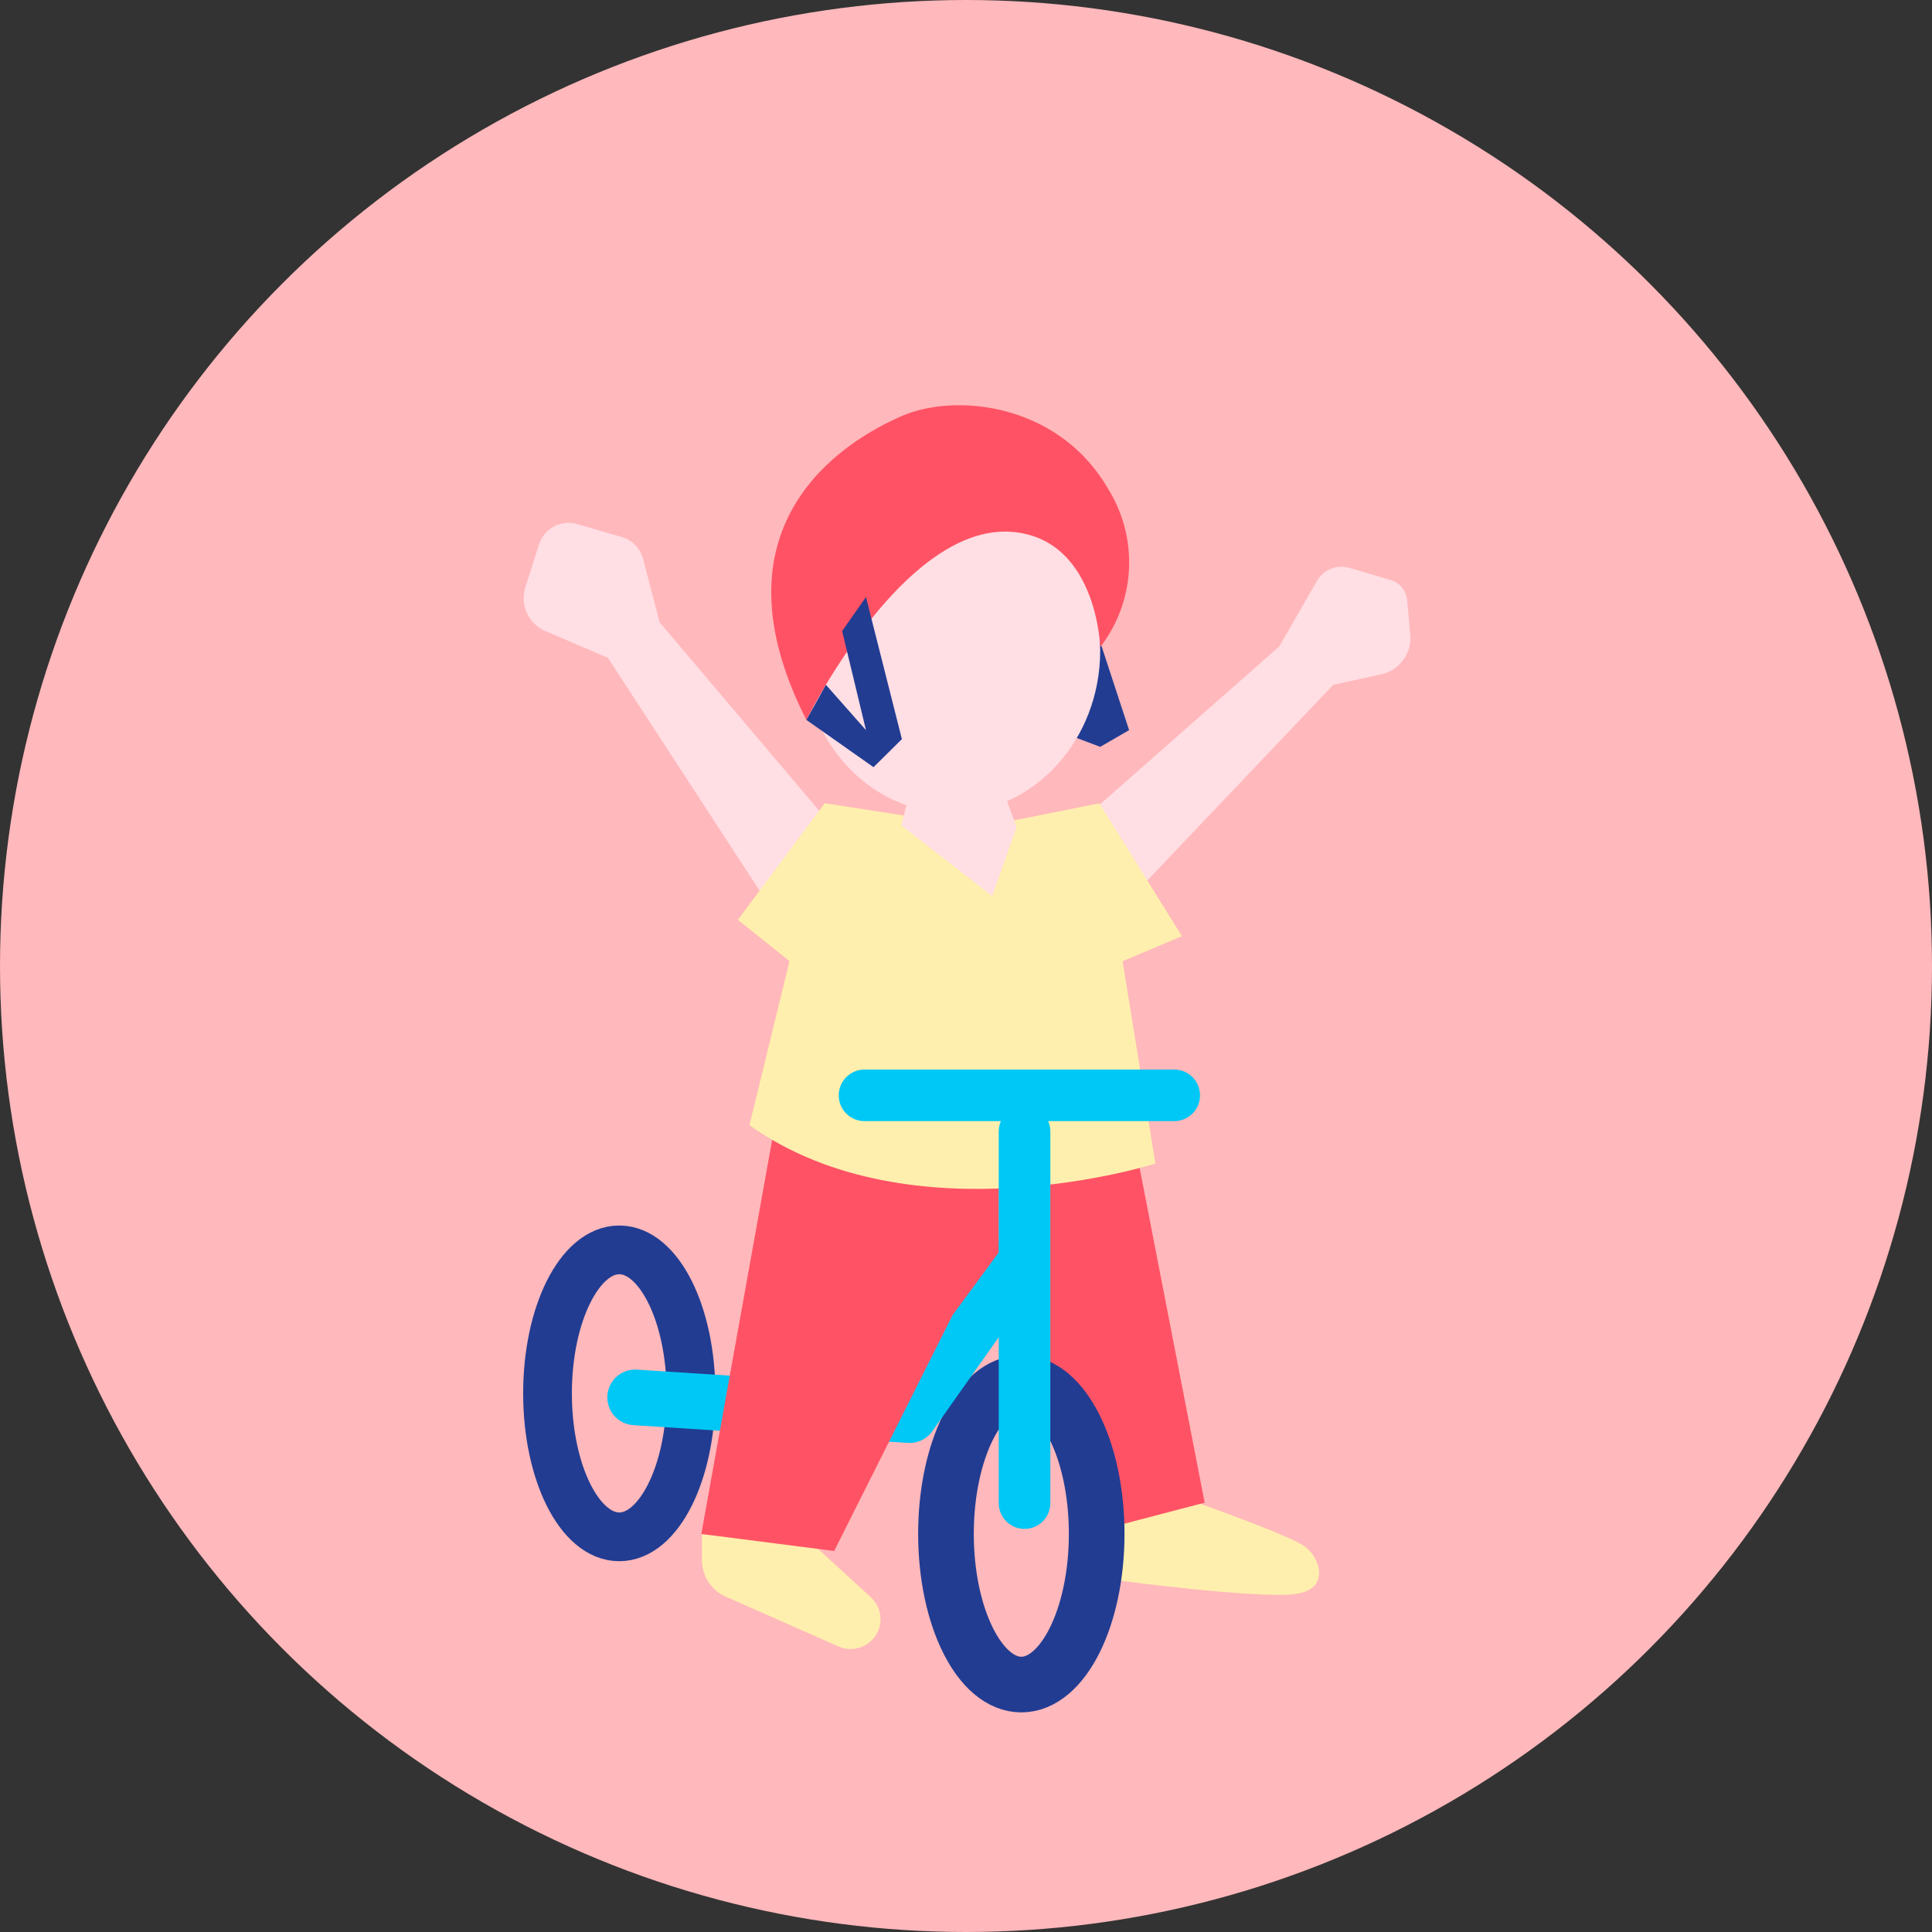<svg xmlns="http://www.w3.org/2000/svg" viewBox="0 0 187.16 187.16"><rect x="0" y="0" width="187.16" height="187.16" fill="#333333" stroke="none"/><defs><style>.cls-1{fill:#ffb8bb;}.cls-2{fill:#ffefae;}.cls-3{fill:#ff5365;}.cls-4,.cls-5,.cls-7,.cls-9{fill:none;}.cls-4,.cls-5{stroke:#223c92;stroke-miterlimit:10;}.cls-4,.cls-7{stroke-width:5.39px;}.cls-5{stroke-width:4.72px;}.cls-6{fill:#223c92;}.cls-7,.cls-9{stroke:#00c8f6;stroke-linecap:round;stroke-linejoin:round;}.cls-8{fill:#ffdee4;}.cls-9{stroke-width:5px;}</style></defs><title>icon1</title><g id="Слой_2" data-name="Слой 2"><g id="Слой_1-2" data-name="Слой 1"><circle id="_Контур_" data-name="&lt;Контур&gt;" class="cls-1" cx="93.58" cy="93.58" r="93.58"/><g id="_Группа_" data-name="&lt;Группа&gt;"><path id="_Контур_2" data-name="&lt;Контур&gt;" class="cls-2" d="M115.75,145.49s9.28,3.26,10.72,4.37,2.39,4.07-.92,4.55c-3.59.52-17.67-1.36-17.67-1.36s-2.63-2.6,0-7.56S115.75,145.49,115.75,145.49Z"/><polygon id="_Контур_3" data-name="&lt;Контур&gt;" class="cls-3" points="110.3 112.62 116.7 145.57 105.5 148.5 97.69 128.44 98.94 115.05 110.3 112.62"/><ellipse id="_Контур_4" data-name="&lt;Контур&gt;" class="cls-4" cx="98.94" cy="148.59" rx="7.3" ry="14.6"/><ellipse id="_Контур_5" data-name="&lt;Контур&gt;" class="cls-5" cx="59.99" cy="134.98" rx="6.95" ry="13.9"/><polygon id="_Контур_6" data-name="&lt;Контур&gt;" class="cls-6" points="106.23 61.13 109.38 70.73 106.58 72.35 102 70.62 103.71 67.93 106.23 61.13"/><polyline id="_Контур_7" data-name="&lt;Контур&gt;" class="cls-7" points="61.53 135.37 88.12 137.09 98.48 122.42"/><path id="_Контур_8" data-name="&lt;Контур&gt;" class="cls-2" d="M68,148.65v2.5a3.85,3.85,0,0,0,2.3,3.52l10.93,4.83a2.89,2.89,0,0,0,2.07.1h0a2.89,2.89,0,0,0,2-2.74h0a2.89,2.89,0,0,0-.94-2.13l-5.83-5.34Z"/><ellipse id="_Контур_9" data-name="&lt;Контур&gt;" class="cls-8" cx="92.18" cy="63.02" rx="14.4" ry="15.73"/><path id="_Контур_10" data-name="&lt;Контур&gt;" class="cls-8" d="M105.92,78.48l4.73,7.34,18.51-19.48,4.6-1a3.61,3.61,0,0,0,2.86-3.85l-.3-3.31a2.25,2.25,0,0,0-1.6-2l-4-1.17a2.73,2.73,0,0,0-3.14,1.26l-3.66,6.36Z"/><polygon id="_Контур_11" data-name="&lt;Контур&gt;" class="cls-3" points="75.05 109.04 67.94 148.6 80.81 150.25 92.28 127.4 92.28 127.4 96.75 121.33 96.75 113.62 75.05 109.04"/><path id="_Контур_12" data-name="&lt;Контур&gt;" class="cls-8" d="M81.58,81.16,74.7,88,58.89,63.73l-6-2.57a3.48,3.48,0,0,1-2-4.27l1.32-4.14a3,3,0,0,1,3.64-2L60.18,52a3,3,0,0,1,2.12,2.15l1.6,6.13Z"/><path id="_Контур_13" data-name="&lt;Контур&gt;" class="cls-2" d="M92.75,79.81l-12.86-2-8.41,11.3,5,4L72.6,109c15.76,11.22,39.33,3.72,39.33,3.72l-3.18-19.6,5.75-2.43-8-12.87L92.75,80.56Z"/><g id="_Группа_2" data-name="&lt;Группа&gt;"><line id="_Контур_14" data-name="&lt;Контур&gt;" class="cls-9" x1="99.25" y1="145.61" x2="99.25" y2="109.61"/><line id="_Контур_15" data-name="&lt;Контур&gt;" class="cls-9" x1="83.75" y1="106.11" x2="113.75" y2="106.11"/></g><polygon id="_Контур_16" data-name="&lt;Контур&gt;" class="cls-8" points="88.2 76.44 87.31 79.95 96.12 86.8 98.48 80.12 96.35 74.32 88.2 76.44"/><path id="_Контур_17" data-name="&lt;Контур&gt;" class="cls-3" d="M78.12,69.74s9.46-19.23,20.07-18.2c8.09.78,8.39,11.15,8.39,11.15a13.44,13.44,0,0,0,.73-15.39c-4.77-8.19-14.67-9.28-19.94-7S68.38,50.6,78.12,69.74Z"/><polygon id="_Контур_18" data-name="&lt;Контур&gt;" class="cls-6" points="83.89 57.84 87.37 71.6 84.62 74.32 78.12 69.74 80.01 66.34 83.89 70.73 81.58 61.13 83.89 57.84"/><path id="_Контур_19" data-name="&lt;Контур&gt;" class="cls-2" d="M133,76.95"/><path id="_Контур_20" data-name="&lt;Контур&gt;" class="cls-2" d="M75.11,157.82"/></g></g></g></svg>